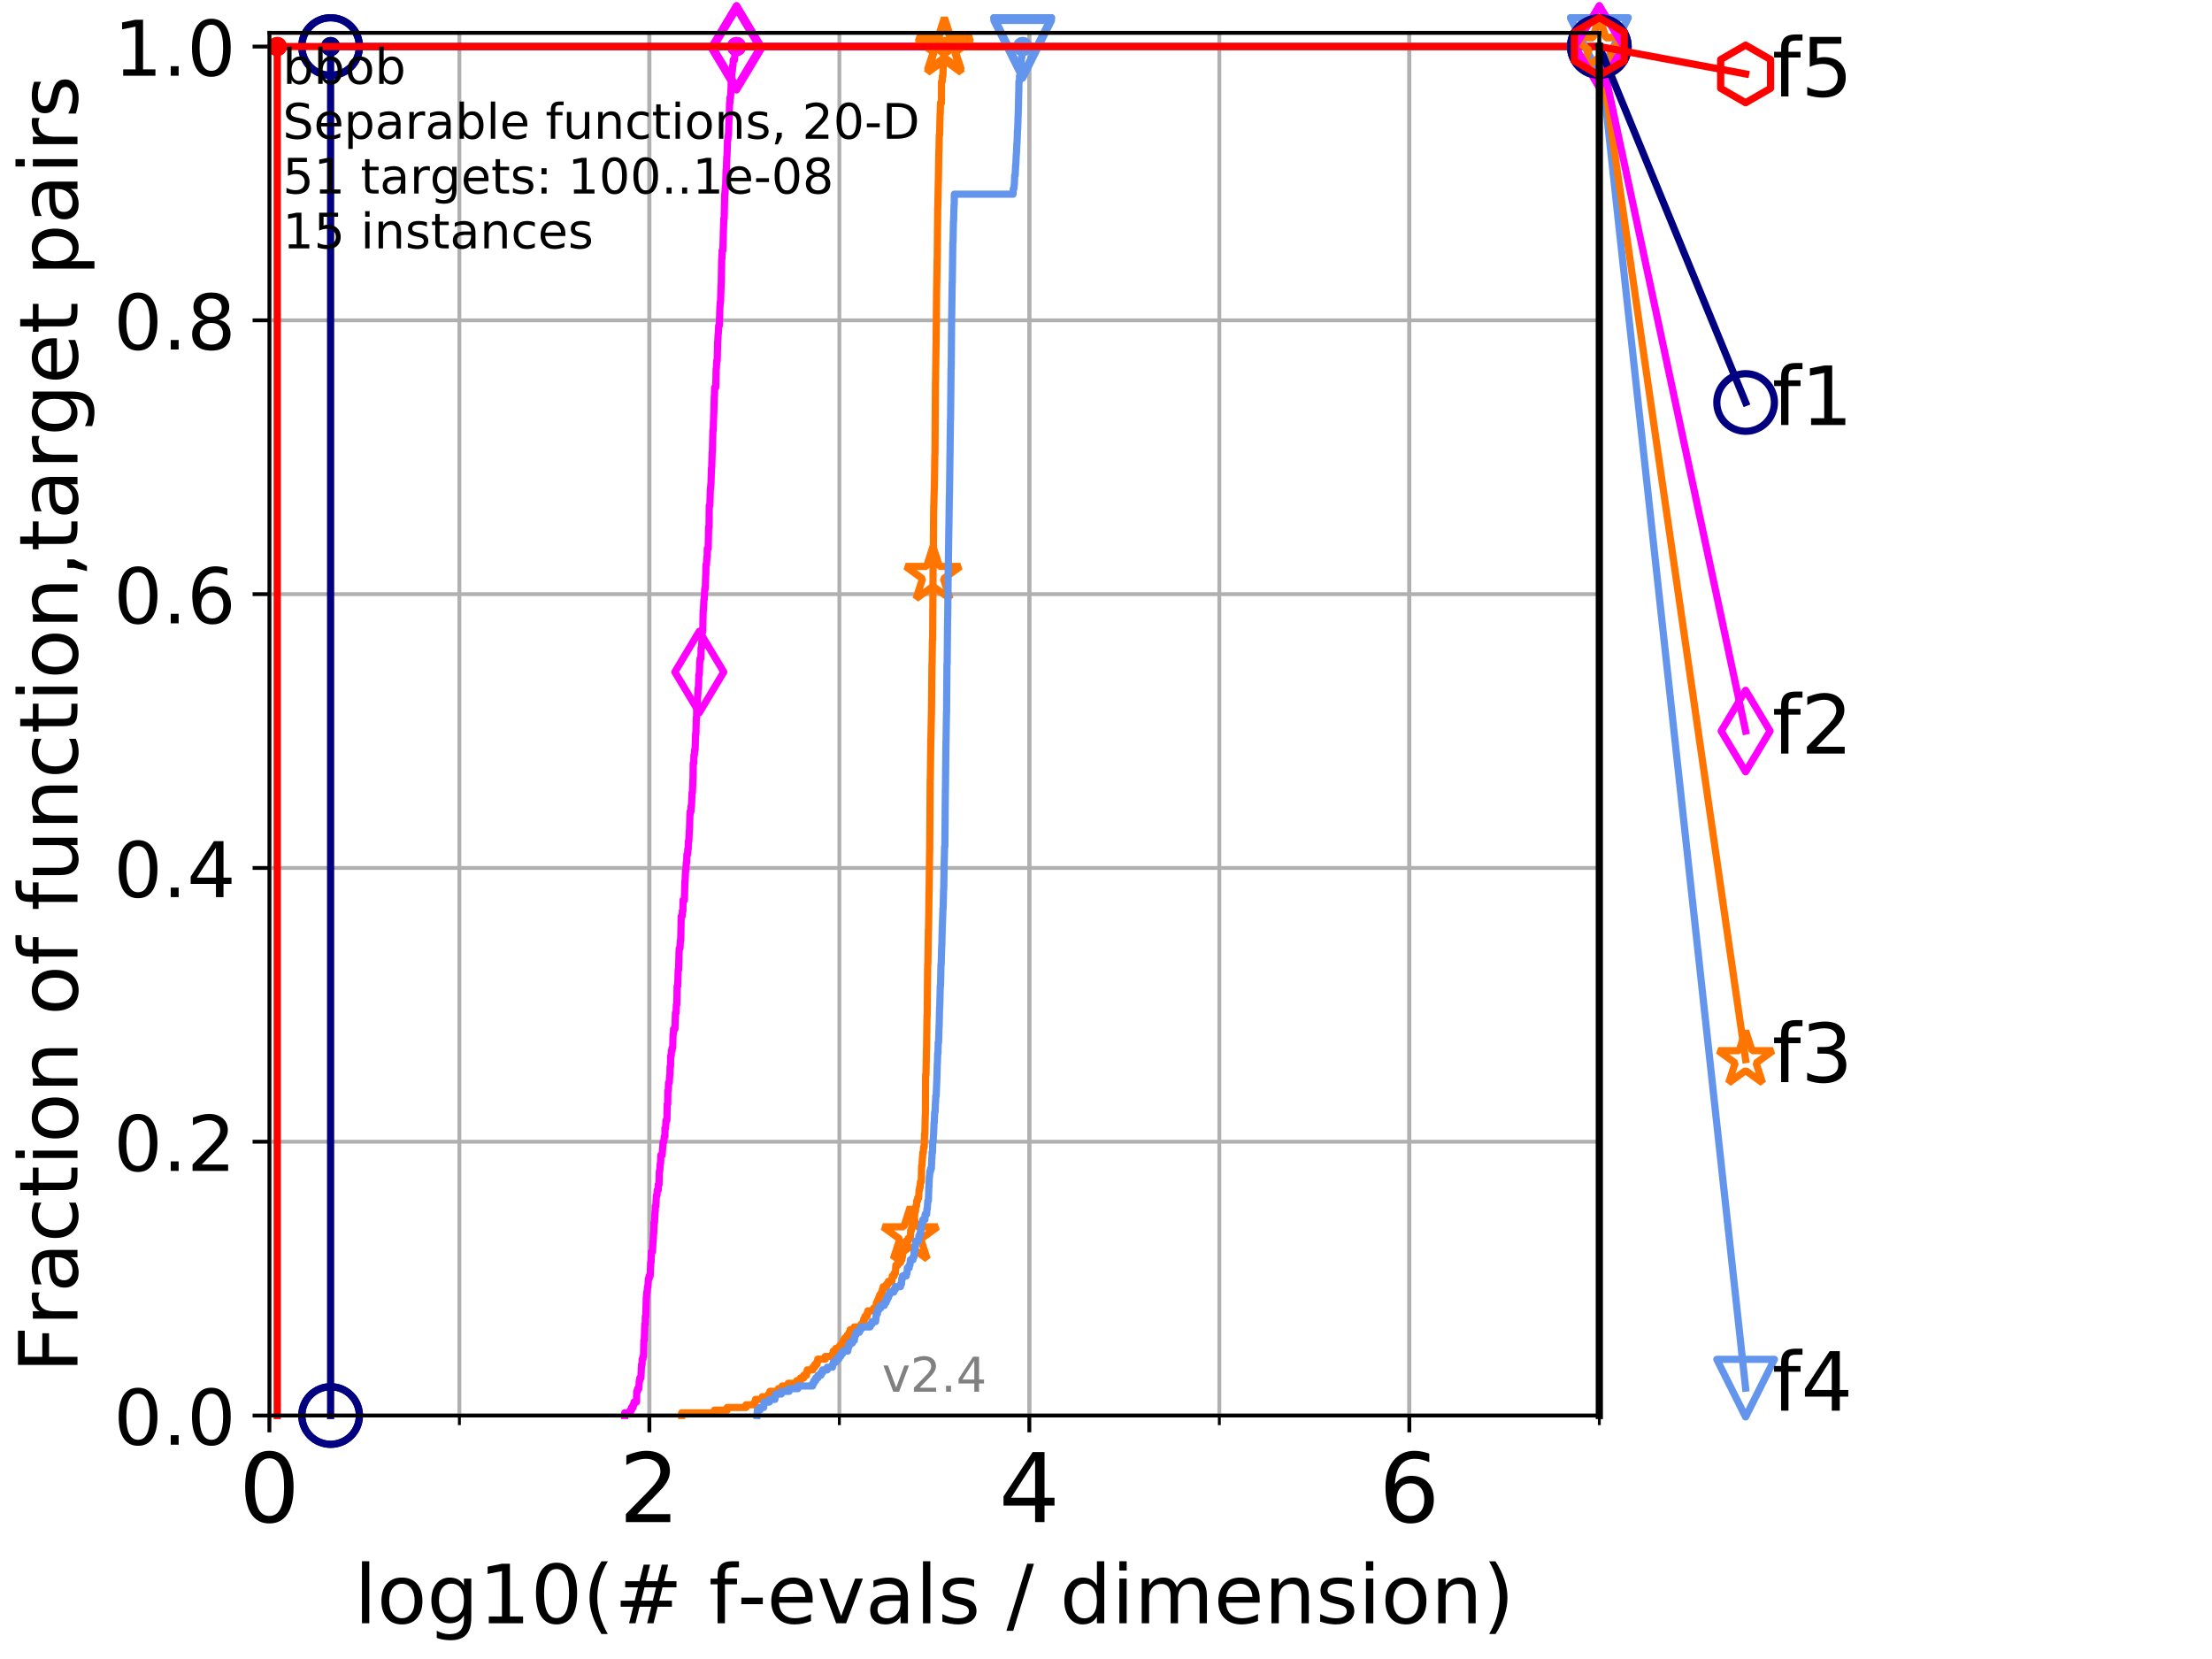 <?xml version="1.0" encoding="utf-8" standalone="no"?>
<!DOCTYPE svg PUBLIC "-//W3C//DTD SVG 1.1//EN"
  "http://www.w3.org/Graphics/SVG/1.1/DTD/svg11.dtd">
<!-- Created with matplotlib (http://matplotlib.org/) -->
<svg height="345.6pt" version="1.1" viewBox="0 0 460.8 345.6" width="460.8pt" xmlns="http://www.w3.org/2000/svg" xmlns:xlink="http://www.w3.org/1999/xlink">
 <defs>
  <style type="text/css">
*{stroke-linecap:butt;stroke-linejoin:round;}
  </style>
 </defs>
 <g id="figure_1">
  <g id="patch_1">
   <path d="M 0 345.6 
L 460.8 345.6 
L 460.8 0 
L 0 0 
z
" style="fill:#ffffff;"/>
  </g>
  <g id="axes_1">
   <g id="patch_2">
    <path d="M 56.12 294.88 
L 333.168 294.88 
L 333.168 6.845 
L 56.12 6.845 
z
" style="fill:#ffffff;"/>
   </g>
   <g id="matplotlib.axis_1">
    <g id="xtick_1">
     <g id="line2d_1">
      <path clip-path="url(#p7ec79e51bb)" d="M 56.12 294.88 
L 56.12 6.845 
" style="fill:none;stroke:#b0b0b0;stroke-linecap:square;stroke-width:0.8;"/>
     </g>
     <g id="line2d_2">
      <defs>
       <path d="M 0 0 
L 0 3.5 
" id="mc8897fad88" style="stroke:#000000;stroke-width:0.8;"/>
      </defs>
      <g>
       <use style="stroke:#000000;stroke-width:0.8;" x="56.12" xlink:href="#mc8897fad88" y="294.88"/>
      </g>
     </g>
     <g id="text_1">
      <!-- 0 -->
      <defs>
       <path d="M 31.781 66.406 
Q 24.172 66.406 20.328 58.906 
Q 16.5 51.422 16.5 36.375 
Q 16.5 21.391 20.328 13.891 
Q 24.172 6.391 31.781 6.391 
Q 39.453 6.391 43.281 13.891 
Q 47.125 21.391 47.125 36.375 
Q 47.125 51.422 43.281 58.906 
Q 39.453 66.406 31.781 66.406 
z
M 31.781 74.219 
Q 44.047 74.219 50.516 64.516 
Q 56.984 54.828 56.984 36.375 
Q 56.984 17.969 50.516 8.266 
Q 44.047 -1.422 31.781 -1.422 
Q 19.531 -1.422 13.062 8.266 
Q 6.594 17.969 6.594 36.375 
Q 6.594 54.828 13.062 64.516 
Q 19.531 74.219 31.781 74.219 
z
" id="DejaVuSans-30"/>
      </defs>
      <g transform="translate(49.758 317.077)scale(0.2 -0.2)">
       <use xlink:href="#DejaVuSans-30"/>
      </g>
     </g>
    </g>
    <g id="xtick_2">
     <g id="line2d_3">
      <path clip-path="url(#p7ec79e51bb)" d="M 135.277 294.88 
L 135.277 6.845 
" style="fill:none;stroke:#b0b0b0;stroke-linecap:square;stroke-width:0.8;"/>
     </g>
     <g id="line2d_4">
      <g>
       <use style="stroke:#000000;stroke-width:0.8;" x="135.277" xlink:href="#mc8897fad88" y="294.88"/>
      </g>
     </g>
     <g id="text_2">
      <!-- 2 -->
      <defs>
       <path d="M 19.188 8.297 
L 53.609 8.297 
L 53.609 0 
L 7.328 0 
L 7.328 8.297 
Q 12.938 14.109 22.625 23.891 
Q 32.328 33.688 34.812 36.531 
Q 39.547 41.844 41.422 45.531 
Q 43.312 49.219 43.312 52.781 
Q 43.312 58.594 39.234 62.25 
Q 35.156 65.922 28.609 65.922 
Q 23.969 65.922 18.812 64.312 
Q 13.672 62.703 7.812 59.422 
L 7.812 69.391 
Q 13.766 71.781 18.938 73 
Q 24.125 74.219 28.422 74.219 
Q 39.75 74.219 46.484 68.547 
Q 53.219 62.891 53.219 53.422 
Q 53.219 48.922 51.531 44.891 
Q 49.859 40.875 45.406 35.406 
Q 44.188 33.984 37.641 27.219 
Q 31.109 20.453 19.188 8.297 
z
" id="DejaVuSans-32"/>
      </defs>
      <g transform="translate(128.914 317.077)scale(0.2 -0.2)">
       <use xlink:href="#DejaVuSans-32"/>
      </g>
     </g>
    </g>
    <g id="xtick_3">
     <g id="line2d_5">
      <path clip-path="url(#p7ec79e51bb)" d="M 214.433 294.88 
L 214.433 6.845 
" style="fill:none;stroke:#b0b0b0;stroke-linecap:square;stroke-width:0.8;"/>
     </g>
     <g id="line2d_6">
      <g>
       <use style="stroke:#000000;stroke-width:0.8;" x="214.433" xlink:href="#mc8897fad88" y="294.88"/>
      </g>
     </g>
     <g id="text_3">
      <!-- 4 -->
      <defs>
       <path d="M 37.797 64.312 
L 12.891 25.391 
L 37.797 25.391 
z
M 35.203 72.906 
L 47.609 72.906 
L 47.609 25.391 
L 58.016 25.391 
L 58.016 17.188 
L 47.609 17.188 
L 47.609 0 
L 37.797 0 
L 37.797 17.188 
L 4.891 17.188 
L 4.891 26.703 
z
" id="DejaVuSans-34"/>
      </defs>
      <g transform="translate(208.071 317.077)scale(0.2 -0.2)">
       <use xlink:href="#DejaVuSans-34"/>
      </g>
     </g>
    </g>
    <g id="xtick_4">
     <g id="line2d_7">
      <path clip-path="url(#p7ec79e51bb)" d="M 293.59 294.88 
L 293.59 6.845 
" style="fill:none;stroke:#b0b0b0;stroke-linecap:square;stroke-width:0.8;"/>
     </g>
     <g id="line2d_8">
      <g>
       <use style="stroke:#000000;stroke-width:0.8;" x="293.59" xlink:href="#mc8897fad88" y="294.88"/>
      </g>
     </g>
     <g id="text_4">
      <!-- 6 -->
      <defs>
       <path d="M 33.016 40.375 
Q 26.375 40.375 22.484 35.828 
Q 18.609 31.297 18.609 23.391 
Q 18.609 15.531 22.484 10.953 
Q 26.375 6.391 33.016 6.391 
Q 39.656 6.391 43.531 10.953 
Q 47.406 15.531 47.406 23.391 
Q 47.406 31.297 43.531 35.828 
Q 39.656 40.375 33.016 40.375 
z
M 52.594 71.297 
L 52.594 62.312 
Q 48.875 64.062 45.094 64.984 
Q 41.312 65.922 37.594 65.922 
Q 27.828 65.922 22.672 59.328 
Q 17.531 52.734 16.797 39.406 
Q 19.672 43.656 24.016 45.922 
Q 28.375 48.188 33.594 48.188 
Q 44.578 48.188 50.953 41.516 
Q 57.328 34.859 57.328 23.391 
Q 57.328 12.156 50.688 5.359 
Q 44.047 -1.422 33.016 -1.422 
Q 20.359 -1.422 13.672 8.266 
Q 6.984 17.969 6.984 36.375 
Q 6.984 53.656 15.188 63.938 
Q 23.391 74.219 37.203 74.219 
Q 40.922 74.219 44.703 73.484 
Q 48.484 72.75 52.594 71.297 
z
" id="DejaVuSans-36"/>
      </defs>
      <g transform="translate(287.227 317.077)scale(0.2 -0.2)">
       <use xlink:href="#DejaVuSans-36"/>
      </g>
     </g>
    </g>
    <g id="xtick_5">
     <g id="line2d_9">
      <path clip-path="url(#p7ec79e51bb)" d="M 56.12 294.88 
L 56.12 6.845 
" style="fill:none;stroke:#b0b0b0;stroke-linecap:square;stroke-width:0.8;"/>
     </g>
     <g id="line2d_10">
      <defs>
       <path d="M 0 0 
L 0 2 
" id="m6b6d22ebb9" style="stroke:#000000;stroke-width:0.6;"/>
      </defs>
      <g>
       <use style="stroke:#000000;stroke-width:0.6;" x="56.12" xlink:href="#m6b6d22ebb9" y="294.88"/>
      </g>
     </g>
    </g>
    <g id="xtick_6">
     <g id="line2d_11">
      <path clip-path="url(#p7ec79e51bb)" d="M 95.698 294.88 
L 95.698 6.845 
" style="fill:none;stroke:#b0b0b0;stroke-linecap:square;stroke-width:0.8;"/>
     </g>
     <g id="line2d_12">
      <g>
       <use style="stroke:#000000;stroke-width:0.6;" x="95.698" xlink:href="#m6b6d22ebb9" y="294.88"/>
      </g>
     </g>
    </g>
    <g id="xtick_7">
     <g id="line2d_13">
      <path clip-path="url(#p7ec79e51bb)" d="M 135.277 294.88 
L 135.277 6.845 
" style="fill:none;stroke:#b0b0b0;stroke-linecap:square;stroke-width:0.8;"/>
     </g>
     <g id="line2d_14">
      <g>
       <use style="stroke:#000000;stroke-width:0.6;" x="135.277" xlink:href="#m6b6d22ebb9" y="294.88"/>
      </g>
     </g>
    </g>
    <g id="xtick_8">
     <g id="line2d_15">
      <path clip-path="url(#p7ec79e51bb)" d="M 174.855 294.88 
L 174.855 6.845 
" style="fill:none;stroke:#b0b0b0;stroke-linecap:square;stroke-width:0.8;"/>
     </g>
     <g id="line2d_16">
      <g>
       <use style="stroke:#000000;stroke-width:0.6;" x="174.855" xlink:href="#m6b6d22ebb9" y="294.88"/>
      </g>
     </g>
    </g>
    <g id="xtick_9">
     <g id="line2d_17">
      <path clip-path="url(#p7ec79e51bb)" d="M 214.433 294.88 
L 214.433 6.845 
" style="fill:none;stroke:#b0b0b0;stroke-linecap:square;stroke-width:0.8;"/>
     </g>
     <g id="line2d_18">
      <g>
       <use style="stroke:#000000;stroke-width:0.6;" x="214.433" xlink:href="#m6b6d22ebb9" y="294.88"/>
      </g>
     </g>
    </g>
    <g id="xtick_10">
     <g id="line2d_19">
      <path clip-path="url(#p7ec79e51bb)" d="M 254.011 294.88 
L 254.011 6.845 
" style="fill:none;stroke:#b0b0b0;stroke-linecap:square;stroke-width:0.8;"/>
     </g>
     <g id="line2d_20">
      <g>
       <use style="stroke:#000000;stroke-width:0.6;" x="254.011" xlink:href="#m6b6d22ebb9" y="294.88"/>
      </g>
     </g>
    </g>
    <g id="xtick_11">
     <g id="line2d_21">
      <path clip-path="url(#p7ec79e51bb)" d="M 293.59 294.88 
L 293.59 6.845 
" style="fill:none;stroke:#b0b0b0;stroke-linecap:square;stroke-width:0.8;"/>
     </g>
     <g id="line2d_22">
      <g>
       <use style="stroke:#000000;stroke-width:0.6;" x="293.59" xlink:href="#m6b6d22ebb9" y="294.88"/>
      </g>
     </g>
    </g>
    <g id="xtick_12">
     <g id="line2d_23">
      <path clip-path="url(#p7ec79e51bb)" d="M 333.168 294.88 
L 333.168 6.845 
" style="fill:none;stroke:#b0b0b0;stroke-linecap:square;stroke-width:0.8;"/>
     </g>
     <g id="line2d_24">
      <g>
       <use style="stroke:#000000;stroke-width:0.6;" x="333.168" xlink:href="#m6b6d22ebb9" y="294.88"/>
      </g>
     </g>
    </g>
    <g id="text_5">
     <!-- log10(# f-evals / dimension) -->
     <defs>
      <path d="M 9.422 75.984 
L 18.406 75.984 
L 18.406 0 
L 9.422 0 
z
" id="DejaVuSans-6c"/>
      <path d="M 30.609 48.391 
Q 23.391 48.391 19.188 42.75 
Q 14.984 37.109 14.984 27.297 
Q 14.984 17.484 19.156 11.844 
Q 23.344 6.203 30.609 6.203 
Q 37.797 6.203 41.984 11.859 
Q 46.188 17.531 46.188 27.297 
Q 46.188 37.016 41.984 42.703 
Q 37.797 48.391 30.609 48.391 
z
M 30.609 56 
Q 42.328 56 49.016 48.375 
Q 55.719 40.766 55.719 27.297 
Q 55.719 13.875 49.016 6.219 
Q 42.328 -1.422 30.609 -1.422 
Q 18.844 -1.422 12.172 6.219 
Q 5.516 13.875 5.516 27.297 
Q 5.516 40.766 12.172 48.375 
Q 18.844 56 30.609 56 
z
" id="DejaVuSans-6f"/>
      <path d="M 45.406 27.984 
Q 45.406 37.75 41.375 43.109 
Q 37.359 48.484 30.078 48.484 
Q 22.859 48.484 18.828 43.109 
Q 14.797 37.75 14.797 27.984 
Q 14.797 18.266 18.828 12.891 
Q 22.859 7.516 30.078 7.516 
Q 37.359 7.516 41.375 12.891 
Q 45.406 18.266 45.406 27.984 
z
M 54.391 6.781 
Q 54.391 -7.172 48.188 -13.984 
Q 42 -20.797 29.203 -20.797 
Q 24.469 -20.797 20.266 -20.094 
Q 16.062 -19.391 12.109 -17.922 
L 12.109 -9.188 
Q 16.062 -11.328 19.922 -12.344 
Q 23.781 -13.375 27.781 -13.375 
Q 36.625 -13.375 41.016 -8.766 
Q 45.406 -4.156 45.406 5.172 
L 45.406 9.625 
Q 42.625 4.781 38.281 2.391 
Q 33.938 0 27.875 0 
Q 17.828 0 11.672 7.656 
Q 5.516 15.328 5.516 27.984 
Q 5.516 40.672 11.672 48.328 
Q 17.828 56 27.875 56 
Q 33.938 56 38.281 53.609 
Q 42.625 51.219 45.406 46.391 
L 45.406 54.688 
L 54.391 54.688 
z
" id="DejaVuSans-67"/>
      <path d="M 12.406 8.297 
L 28.516 8.297 
L 28.516 63.922 
L 10.984 60.406 
L 10.984 69.391 
L 28.422 72.906 
L 38.281 72.906 
L 38.281 8.297 
L 54.391 8.297 
L 54.391 0 
L 12.406 0 
z
" id="DejaVuSans-31"/>
      <path d="M 31 75.875 
Q 24.469 64.656 21.281 53.656 
Q 18.109 42.672 18.109 31.391 
Q 18.109 20.125 21.312 9.062 
Q 24.516 -2 31 -13.188 
L 23.188 -13.188 
Q 15.875 -1.703 12.234 9.375 
Q 8.594 20.453 8.594 31.391 
Q 8.594 42.281 12.203 53.312 
Q 15.828 64.359 23.188 75.875 
z
" id="DejaVuSans-28"/>
      <path d="M 51.125 44 
L 36.922 44 
L 32.812 27.688 
L 47.125 27.688 
z
M 43.797 71.781 
L 38.719 51.516 
L 52.984 51.516 
L 58.109 71.781 
L 65.922 71.781 
L 60.891 51.516 
L 76.125 51.516 
L 76.125 44 
L 58.984 44 
L 54.984 27.688 
L 70.516 27.688 
L 70.516 20.219 
L 53.078 20.219 
L 48 0 
L 40.188 0 
L 45.219 20.219 
L 30.906 20.219 
L 25.875 0 
L 18.016 0 
L 23.094 20.219 
L 7.719 20.219 
L 7.719 27.688 
L 24.906 27.688 
L 29 44 
L 13.281 44 
L 13.281 51.516 
L 30.906 51.516 
L 35.891 71.781 
z
" id="DejaVuSans-23"/>
      <path id="DejaVuSans-20"/>
      <path d="M 37.109 75.984 
L 37.109 68.5 
L 28.516 68.5 
Q 23.688 68.5 21.797 66.547 
Q 19.922 64.594 19.922 59.516 
L 19.922 54.688 
L 34.719 54.688 
L 34.719 47.703 
L 19.922 47.703 
L 19.922 0 
L 10.891 0 
L 10.891 47.703 
L 2.297 47.703 
L 2.297 54.688 
L 10.891 54.688 
L 10.891 58.5 
Q 10.891 67.625 15.141 71.797 
Q 19.391 75.984 28.609 75.984 
z
" id="DejaVuSans-66"/>
      <path d="M 4.891 31.391 
L 31.203 31.391 
L 31.203 23.391 
L 4.891 23.391 
z
" id="DejaVuSans-2d"/>
      <path d="M 56.203 29.594 
L 56.203 25.203 
L 14.891 25.203 
Q 15.484 15.922 20.484 11.062 
Q 25.484 6.203 34.422 6.203 
Q 39.594 6.203 44.453 7.469 
Q 49.312 8.734 54.109 11.281 
L 54.109 2.781 
Q 49.266 0.734 44.188 -0.344 
Q 39.109 -1.422 33.891 -1.422 
Q 20.797 -1.422 13.156 6.188 
Q 5.516 13.812 5.516 26.812 
Q 5.516 40.234 12.766 48.109 
Q 20.016 56 32.328 56 
Q 43.359 56 49.781 48.891 
Q 56.203 41.797 56.203 29.594 
z
M 47.219 32.234 
Q 47.125 39.594 43.094 43.984 
Q 39.062 48.391 32.422 48.391 
Q 24.906 48.391 20.391 44.141 
Q 15.875 39.891 15.188 32.172 
z
" id="DejaVuSans-65"/>
      <path d="M 2.984 54.688 
L 12.5 54.688 
L 29.594 8.797 
L 46.688 54.688 
L 56.203 54.688 
L 35.688 0 
L 23.484 0 
z
" id="DejaVuSans-76"/>
      <path d="M 34.281 27.484 
Q 23.391 27.484 19.188 25 
Q 14.984 22.516 14.984 16.5 
Q 14.984 11.719 18.141 8.906 
Q 21.297 6.109 26.703 6.109 
Q 34.188 6.109 38.703 11.406 
Q 43.219 16.703 43.219 25.484 
L 43.219 27.484 
z
M 52.203 31.203 
L 52.203 0 
L 43.219 0 
L 43.219 8.297 
Q 40.141 3.328 35.547 0.953 
Q 30.953 -1.422 24.312 -1.422 
Q 15.922 -1.422 10.953 3.297 
Q 6 8.016 6 15.922 
Q 6 25.141 12.172 29.828 
Q 18.359 34.516 30.609 34.516 
L 43.219 34.516 
L 43.219 35.406 
Q 43.219 41.609 39.141 45 
Q 35.062 48.391 27.688 48.391 
Q 23 48.391 18.547 47.266 
Q 14.109 46.141 10.016 43.891 
L 10.016 52.203 
Q 14.938 54.109 19.578 55.047 
Q 24.219 56 28.609 56 
Q 40.484 56 46.344 49.844 
Q 52.203 43.703 52.203 31.203 
z
" id="DejaVuSans-61"/>
      <path d="M 44.281 53.078 
L 44.281 44.578 
Q 40.484 46.531 36.375 47.5 
Q 32.281 48.484 27.875 48.484 
Q 21.188 48.484 17.844 46.438 
Q 14.5 44.391 14.5 40.281 
Q 14.5 37.156 16.891 35.375 
Q 19.281 33.594 26.516 31.984 
L 29.594 31.297 
Q 39.156 29.25 43.188 25.516 
Q 47.219 21.781 47.219 15.094 
Q 47.219 7.469 41.188 3.016 
Q 35.156 -1.422 24.609 -1.422 
Q 20.219 -1.422 15.453 -0.562 
Q 10.688 0.297 5.422 2 
L 5.422 11.281 
Q 10.406 8.688 15.234 7.391 
Q 20.062 6.109 24.812 6.109 
Q 31.156 6.109 34.562 8.281 
Q 37.984 10.453 37.984 14.406 
Q 37.984 18.062 35.516 20.016 
Q 33.062 21.969 24.703 23.781 
L 21.578 24.516 
Q 13.234 26.266 9.516 29.906 
Q 5.812 33.547 5.812 39.891 
Q 5.812 47.609 11.281 51.797 
Q 16.75 56 26.812 56 
Q 31.781 56 36.172 55.266 
Q 40.578 54.547 44.281 53.078 
z
" id="DejaVuSans-73"/>
      <path d="M 25.391 72.906 
L 33.688 72.906 
L 8.297 -9.281 
L 0 -9.281 
z
" id="DejaVuSans-2f"/>
      <path d="M 45.406 46.391 
L 45.406 75.984 
L 54.391 75.984 
L 54.391 0 
L 45.406 0 
L 45.406 8.203 
Q 42.578 3.328 38.25 0.953 
Q 33.938 -1.422 27.875 -1.422 
Q 17.969 -1.422 11.734 6.484 
Q 5.516 14.406 5.516 27.297 
Q 5.516 40.188 11.734 48.094 
Q 17.969 56 27.875 56 
Q 33.938 56 38.25 53.625 
Q 42.578 51.266 45.406 46.391 
z
M 14.797 27.297 
Q 14.797 17.391 18.875 11.75 
Q 22.953 6.109 30.078 6.109 
Q 37.203 6.109 41.297 11.75 
Q 45.406 17.391 45.406 27.297 
Q 45.406 37.203 41.297 42.844 
Q 37.203 48.484 30.078 48.484 
Q 22.953 48.484 18.875 42.844 
Q 14.797 37.203 14.797 27.297 
z
" id="DejaVuSans-64"/>
      <path d="M 9.422 54.688 
L 18.406 54.688 
L 18.406 0 
L 9.422 0 
z
M 9.422 75.984 
L 18.406 75.984 
L 18.406 64.594 
L 9.422 64.594 
z
" id="DejaVuSans-69"/>
      <path d="M 52 44.188 
Q 55.375 50.25 60.062 53.125 
Q 64.75 56 71.094 56 
Q 79.641 56 84.281 50.016 
Q 88.922 44.047 88.922 33.016 
L 88.922 0 
L 79.891 0 
L 79.891 32.719 
Q 79.891 40.578 77.094 44.375 
Q 74.312 48.188 68.609 48.188 
Q 61.625 48.188 57.562 43.547 
Q 53.516 38.922 53.516 30.906 
L 53.516 0 
L 44.484 0 
L 44.484 32.719 
Q 44.484 40.625 41.703 44.406 
Q 38.922 48.188 33.109 48.188 
Q 26.219 48.188 22.156 43.531 
Q 18.109 38.875 18.109 30.906 
L 18.109 0 
L 9.078 0 
L 9.078 54.688 
L 18.109 54.688 
L 18.109 46.188 
Q 21.188 51.219 25.484 53.609 
Q 29.781 56 35.688 56 
Q 41.656 56 45.828 52.969 
Q 50 49.953 52 44.188 
z
" id="DejaVuSans-6d"/>
      <path d="M 54.891 33.016 
L 54.891 0 
L 45.906 0 
L 45.906 32.719 
Q 45.906 40.484 42.875 44.328 
Q 39.844 48.188 33.797 48.188 
Q 26.516 48.188 22.312 43.547 
Q 18.109 38.922 18.109 30.906 
L 18.109 0 
L 9.078 0 
L 9.078 54.688 
L 18.109 54.688 
L 18.109 46.188 
Q 21.344 51.125 25.703 53.562 
Q 30.078 56 35.797 56 
Q 45.219 56 50.047 50.172 
Q 54.891 44.344 54.891 33.016 
z
" id="DejaVuSans-6e"/>
      <path d="M 8.016 75.875 
L 15.828 75.875 
Q 23.141 64.359 26.781 53.312 
Q 30.422 42.281 30.422 31.391 
Q 30.422 20.453 26.781 9.375 
Q 23.141 -1.703 15.828 -13.188 
L 8.016 -13.188 
Q 14.5 -2 17.703 9.062 
Q 20.906 20.125 20.906 31.391 
Q 20.906 42.672 17.703 53.656 
Q 14.5 64.656 8.016 75.875 
z
" id="DejaVuSans-29"/>
     </defs>
     <g transform="translate(73.803 338.154)scale(0.17 -0.17)">
      <use xlink:href="#DejaVuSans-6c"/>
      <use x="27.783" xlink:href="#DejaVuSans-6f"/>
      <use x="88.965" xlink:href="#DejaVuSans-67"/>
      <use x="152.441" xlink:href="#DejaVuSans-31"/>
      <use x="216.064" xlink:href="#DejaVuSans-30"/>
      <use x="279.688" xlink:href="#DejaVuSans-28"/>
      <use x="318.701" xlink:href="#DejaVuSans-23"/>
      <use x="402.49" xlink:href="#DejaVuSans-20"/>
      <use x="434.277" xlink:href="#DejaVuSans-66"/>
      <use x="469.404" xlink:href="#DejaVuSans-2d"/>
      <use x="505.488" xlink:href="#DejaVuSans-65"/>
      <use x="567.012" xlink:href="#DejaVuSans-76"/>
      <use x="626.191" xlink:href="#DejaVuSans-61"/>
      <use x="687.471" xlink:href="#DejaVuSans-6c"/>
      <use x="715.254" xlink:href="#DejaVuSans-73"/>
      <use x="767.354" xlink:href="#DejaVuSans-20"/>
      <use x="799.141" xlink:href="#DejaVuSans-2f"/>
      <use x="832.832" xlink:href="#DejaVuSans-20"/>
      <use x="864.619" xlink:href="#DejaVuSans-64"/>
      <use x="928.096" xlink:href="#DejaVuSans-69"/>
      <use x="955.879" xlink:href="#DejaVuSans-6d"/>
      <use x="1053.291" xlink:href="#DejaVuSans-65"/>
      <use x="1114.814" xlink:href="#DejaVuSans-6e"/>
      <use x="1178.193" xlink:href="#DejaVuSans-73"/>
      <use x="1230.293" xlink:href="#DejaVuSans-69"/>
      <use x="1258.076" xlink:href="#DejaVuSans-6f"/>
      <use x="1319.258" xlink:href="#DejaVuSans-6e"/>
      <use x="1382.637" xlink:href="#DejaVuSans-29"/>
     </g>
    </g>
   </g>
   <g id="matplotlib.axis_2">
    <g id="ytick_1">
     <g id="line2d_25">
      <path clip-path="url(#p7ec79e51bb)" d="M 56.12 294.88 
L 333.168 294.88 
" style="fill:none;stroke:#b0b0b0;stroke-linecap:square;stroke-width:0.8;"/>
     </g>
     <g id="line2d_26">
      <defs>
       <path d="M 0 0 
L -3.5 0 
" id="m19325222fe" style="stroke:#000000;stroke-width:0.8;"/>
      </defs>
      <g>
       <use style="stroke:#000000;stroke-width:0.8;" x="56.12" xlink:href="#m19325222fe" y="294.88"/>
      </g>
     </g>
     <g id="text_6">
      <!-- 0.0 -->
      <defs>
       <path d="M 10.688 12.406 
L 21 12.406 
L 21 0 
L 10.688 0 
z
" id="DejaVuSans-2e"/>
      </defs>
      <g transform="translate(23.675 300.959)scale(0.16 -0.16)">
       <use xlink:href="#DejaVuSans-30"/>
       <use x="63.623" xlink:href="#DejaVuSans-2e"/>
       <use x="95.41" xlink:href="#DejaVuSans-30"/>
      </g>
     </g>
    </g>
    <g id="ytick_2">
     <g id="line2d_27">
      <path clip-path="url(#p7ec79e51bb)" d="M 56.12 237.843 
L 333.168 237.843 
" style="fill:none;stroke:#b0b0b0;stroke-linecap:square;stroke-width:0.8;"/>
     </g>
     <g id="line2d_28">
      <g>
       <use style="stroke:#000000;stroke-width:0.8;" x="56.12" xlink:href="#m19325222fe" y="237.843"/>
      </g>
     </g>
     <g id="text_7">
      <!-- 0.2 -->
      <g transform="translate(23.675 243.922)scale(0.16 -0.16)">
       <use xlink:href="#DejaVuSans-30"/>
       <use x="63.623" xlink:href="#DejaVuSans-2e"/>
       <use x="95.41" xlink:href="#DejaVuSans-32"/>
      </g>
     </g>
    </g>
    <g id="ytick_3">
     <g id="line2d_29">
      <path clip-path="url(#p7ec79e51bb)" d="M 56.12 180.807 
L 333.168 180.807 
" style="fill:none;stroke:#b0b0b0;stroke-linecap:square;stroke-width:0.8;"/>
     </g>
     <g id="line2d_30">
      <g>
       <use style="stroke:#000000;stroke-width:0.8;" x="56.12" xlink:href="#m19325222fe" y="180.807"/>
      </g>
     </g>
     <g id="text_8">
      <!-- 0.4 -->
      <g transform="translate(23.675 186.886)scale(0.16 -0.16)">
       <use xlink:href="#DejaVuSans-30"/>
       <use x="63.623" xlink:href="#DejaVuSans-2e"/>
       <use x="95.41" xlink:href="#DejaVuSans-34"/>
      </g>
     </g>
    </g>
    <g id="ytick_4">
     <g id="line2d_31">
      <path clip-path="url(#p7ec79e51bb)" d="M 56.12 123.77 
L 333.168 123.77 
" style="fill:none;stroke:#b0b0b0;stroke-linecap:square;stroke-width:0.8;"/>
     </g>
     <g id="line2d_32">
      <g>
       <use style="stroke:#000000;stroke-width:0.8;" x="56.12" xlink:href="#m19325222fe" y="123.77"/>
      </g>
     </g>
     <g id="text_9">
      <!-- 0.6 -->
      <g transform="translate(23.675 129.849)scale(0.16 -0.16)">
       <use xlink:href="#DejaVuSans-30"/>
       <use x="63.623" xlink:href="#DejaVuSans-2e"/>
       <use x="95.41" xlink:href="#DejaVuSans-36"/>
      </g>
     </g>
    </g>
    <g id="ytick_5">
     <g id="line2d_33">
      <path clip-path="url(#p7ec79e51bb)" d="M 56.12 66.734 
L 333.168 66.734 
" style="fill:none;stroke:#b0b0b0;stroke-linecap:square;stroke-width:0.8;"/>
     </g>
     <g id="line2d_34">
      <g>
       <use style="stroke:#000000;stroke-width:0.8;" x="56.12" xlink:href="#m19325222fe" y="66.734"/>
      </g>
     </g>
     <g id="text_10">
      <!-- 0.8 -->
      <defs>
       <path d="M 31.781 34.625 
Q 24.75 34.625 20.719 30.859 
Q 16.703 27.094 16.703 20.516 
Q 16.703 13.922 20.719 10.156 
Q 24.75 6.391 31.781 6.391 
Q 38.812 6.391 42.859 10.172 
Q 46.922 13.969 46.922 20.516 
Q 46.922 27.094 42.891 30.859 
Q 38.875 34.625 31.781 34.625 
z
M 21.922 38.812 
Q 15.578 40.375 12.031 44.719 
Q 8.5 49.078 8.5 55.328 
Q 8.5 64.062 14.719 69.141 
Q 20.953 74.219 31.781 74.219 
Q 42.672 74.219 48.875 69.141 
Q 55.078 64.062 55.078 55.328 
Q 55.078 49.078 51.531 44.719 
Q 48 40.375 41.703 38.812 
Q 48.828 37.156 52.797 32.312 
Q 56.781 27.484 56.781 20.516 
Q 56.781 9.906 50.312 4.234 
Q 43.844 -1.422 31.781 -1.422 
Q 19.734 -1.422 13.25 4.234 
Q 6.781 9.906 6.781 20.516 
Q 6.781 27.484 10.781 32.312 
Q 14.797 37.156 21.922 38.812 
z
M 18.312 54.391 
Q 18.312 48.734 21.844 45.562 
Q 25.391 42.391 31.781 42.391 
Q 38.141 42.391 41.719 45.562 
Q 45.312 48.734 45.312 54.391 
Q 45.312 60.062 41.719 63.234 
Q 38.141 66.406 31.781 66.406 
Q 25.391 66.406 21.844 63.234 
Q 18.312 60.062 18.312 54.391 
z
" id="DejaVuSans-38"/>
      </defs>
      <g transform="translate(23.675 72.812)scale(0.16 -0.16)">
       <use xlink:href="#DejaVuSans-30"/>
       <use x="63.623" xlink:href="#DejaVuSans-2e"/>
       <use x="95.41" xlink:href="#DejaVuSans-38"/>
      </g>
     </g>
    </g>
    <g id="ytick_6">
     <g id="line2d_35">
      <path clip-path="url(#p7ec79e51bb)" d="M 56.12 9.697 
L 333.168 9.697 
" style="fill:none;stroke:#b0b0b0;stroke-linecap:square;stroke-width:0.8;"/>
     </g>
     <g id="line2d_36">
      <g>
       <use style="stroke:#000000;stroke-width:0.8;" x="56.12" xlink:href="#m19325222fe" y="9.697"/>
      </g>
     </g>
     <g id="text_11">
      <!-- 1.0 -->
      <g transform="translate(23.675 15.776)scale(0.16 -0.16)">
       <use xlink:href="#DejaVuSans-31"/>
       <use x="63.623" xlink:href="#DejaVuSans-2e"/>
       <use x="95.41" xlink:href="#DejaVuSans-30"/>
      </g>
     </g>
    </g>
    <g id="text_12">
     <!-- Fraction of function,target pairs -->
     <defs>
      <path d="M 9.812 72.906 
L 51.703 72.906 
L 51.703 64.594 
L 19.672 64.594 
L 19.672 43.109 
L 48.578 43.109 
L 48.578 34.812 
L 19.672 34.812 
L 19.672 0 
L 9.812 0 
z
" id="DejaVuSans-46"/>
      <path d="M 41.109 46.297 
Q 39.594 47.172 37.812 47.578 
Q 36.031 48 33.891 48 
Q 26.266 48 22.188 43.047 
Q 18.109 38.094 18.109 28.812 
L 18.109 0 
L 9.078 0 
L 9.078 54.688 
L 18.109 54.688 
L 18.109 46.188 
Q 20.953 51.172 25.484 53.578 
Q 30.031 56 36.531 56 
Q 37.453 56 38.578 55.875 
Q 39.703 55.766 41.062 55.516 
z
" id="DejaVuSans-72"/>
      <path d="M 48.781 52.594 
L 48.781 44.188 
Q 44.969 46.297 41.141 47.344 
Q 37.312 48.391 33.406 48.391 
Q 24.656 48.391 19.812 42.844 
Q 14.984 37.312 14.984 27.297 
Q 14.984 17.281 19.812 11.734 
Q 24.656 6.203 33.406 6.203 
Q 37.312 6.203 41.141 7.25 
Q 44.969 8.297 48.781 10.406 
L 48.781 2.094 
Q 45.016 0.344 40.984 -0.531 
Q 36.969 -1.422 32.422 -1.422 
Q 20.062 -1.422 12.781 6.344 
Q 5.516 14.109 5.516 27.297 
Q 5.516 40.672 12.859 48.328 
Q 20.219 56 33.016 56 
Q 37.156 56 41.109 55.141 
Q 45.062 54.297 48.781 52.594 
z
" id="DejaVuSans-63"/>
      <path d="M 18.312 70.219 
L 18.312 54.688 
L 36.812 54.688 
L 36.812 47.703 
L 18.312 47.703 
L 18.312 18.016 
Q 18.312 11.328 20.141 9.422 
Q 21.969 7.516 27.594 7.516 
L 36.812 7.516 
L 36.812 0 
L 27.594 0 
Q 17.188 0 13.234 3.875 
Q 9.281 7.766 9.281 18.016 
L 9.281 47.703 
L 2.688 47.703 
L 2.688 54.688 
L 9.281 54.688 
L 9.281 70.219 
z
" id="DejaVuSans-74"/>
      <path d="M 8.5 21.578 
L 8.5 54.688 
L 17.484 54.688 
L 17.484 21.922 
Q 17.484 14.156 20.5 10.266 
Q 23.531 6.391 29.594 6.391 
Q 36.859 6.391 41.078 11.031 
Q 45.312 15.672 45.312 23.688 
L 45.312 54.688 
L 54.297 54.688 
L 54.297 0 
L 45.312 0 
L 45.312 8.406 
Q 42.047 3.422 37.719 1 
Q 33.406 -1.422 27.688 -1.422 
Q 18.266 -1.422 13.375 4.438 
Q 8.5 10.297 8.5 21.578 
z
M 31.109 56 
z
" id="DejaVuSans-75"/>
      <path d="M 11.719 12.406 
L 22.016 12.406 
L 22.016 4 
L 14.016 -11.625 
L 7.719 -11.625 
L 11.719 4 
z
" id="DejaVuSans-2c"/>
      <path d="M 18.109 8.203 
L 18.109 -20.797 
L 9.078 -20.797 
L 9.078 54.688 
L 18.109 54.688 
L 18.109 46.391 
Q 20.953 51.266 25.266 53.625 
Q 29.594 56 35.594 56 
Q 45.562 56 51.781 48.094 
Q 58.016 40.188 58.016 27.297 
Q 58.016 14.406 51.781 6.484 
Q 45.562 -1.422 35.594 -1.422 
Q 29.594 -1.422 25.266 0.953 
Q 20.953 3.328 18.109 8.203 
z
M 48.688 27.297 
Q 48.688 37.203 44.609 42.844 
Q 40.531 48.484 33.406 48.484 
Q 26.266 48.484 22.188 42.844 
Q 18.109 37.203 18.109 27.297 
Q 18.109 17.391 22.188 11.75 
Q 26.266 6.109 33.406 6.109 
Q 40.531 6.109 44.609 11.75 
Q 48.688 17.391 48.688 27.297 
z
" id="DejaVuSans-70"/>
     </defs>
     <g transform="translate(16.14 286.002)rotate(-90)scale(0.17 -0.17)">
      <use xlink:href="#DejaVuSans-46"/>
      <use x="57.41" xlink:href="#DejaVuSans-72"/>
      <use x="98.523" xlink:href="#DejaVuSans-61"/>
      <use x="159.803" xlink:href="#DejaVuSans-63"/>
      <use x="214.783" xlink:href="#DejaVuSans-74"/>
      <use x="253.992" xlink:href="#DejaVuSans-69"/>
      <use x="281.775" xlink:href="#DejaVuSans-6f"/>
      <use x="342.957" xlink:href="#DejaVuSans-6e"/>
      <use x="406.336" xlink:href="#DejaVuSans-20"/>
      <use x="438.123" xlink:href="#DejaVuSans-6f"/>
      <use x="499.305" xlink:href="#DejaVuSans-66"/>
      <use x="534.51" xlink:href="#DejaVuSans-20"/>
      <use x="566.297" xlink:href="#DejaVuSans-66"/>
      <use x="601.502" xlink:href="#DejaVuSans-75"/>
      <use x="664.881" xlink:href="#DejaVuSans-6e"/>
      <use x="728.26" xlink:href="#DejaVuSans-63"/>
      <use x="783.24" xlink:href="#DejaVuSans-74"/>
      <use x="822.449" xlink:href="#DejaVuSans-69"/>
      <use x="850.232" xlink:href="#DejaVuSans-6f"/>
      <use x="911.414" xlink:href="#DejaVuSans-6e"/>
      <use x="974.793" xlink:href="#DejaVuSans-2c"/>
      <use x="1006.58" xlink:href="#DejaVuSans-74"/>
      <use x="1045.789" xlink:href="#DejaVuSans-61"/>
      <use x="1107.068" xlink:href="#DejaVuSans-72"/>
      <use x="1148.166" xlink:href="#DejaVuSans-67"/>
      <use x="1211.643" xlink:href="#DejaVuSans-65"/>
      <use x="1273.166" xlink:href="#DejaVuSans-74"/>
      <use x="1312.375" xlink:href="#DejaVuSans-20"/>
      <use x="1344.162" xlink:href="#DejaVuSans-70"/>
      <use x="1407.639" xlink:href="#DejaVuSans-61"/>
      <use x="1468.918" xlink:href="#DejaVuSans-69"/>
      <use x="1496.701" xlink:href="#DejaVuSans-72"/>
      <use x="1537.814" xlink:href="#DejaVuSans-73"/>
     </g>
    </g>
   </g>
   <g id="line2d_37">
    <defs>
     <path d="M 0 1.5 
C 0.398 1.5 0.779 1.342 1.061 1.061 
C 1.342 0.779 1.5 0.398 1.5 0 
C 1.5 -0.398 1.342 -0.779 1.061 -1.061 
C 0.779 -1.342 0.398 -1.5 0 -1.5 
C -0.398 -1.5 -0.779 -1.342 -1.061 -1.061 
C -1.342 -0.779 -1.5 -0.398 -1.5 0 
C -1.5 0.398 -1.342 0.779 -1.061 1.061 
C -0.779 1.342 -0.398 1.5 0 1.5 
z
" id="m5966930e7c" style="stroke:#000080;"/>
    </defs>
    <g>
     <use style="fill:#000080;stroke:#000080;" x="68.873" xlink:href="#m5966930e7c" y="9.697"/>
     <use style="fill:#000080;stroke:#000080;" x="68.873" xlink:href="#m5966930e7c" y="9.697"/>
    </g>
   </g>
   <g id="line2d_38">
    <path d="M 68.873 294.88 
L 68.873 9.697 
L 333.168 9.697 
" style="fill:none;stroke:#000080;stroke-linecap:square;stroke-width:1.5;"/>
   </g>
   <g id="line2d_39">
    <defs>
     <path d="M 0 6 
C 1.591 6 3.117 5.368 4.243 4.243 
C 5.368 3.117 6 1.591 6 0 
C 6 -1.591 5.368 -3.117 4.243 -4.243 
C 3.117 -5.368 1.591 -6 0 -6 
C -1.591 -6 -3.117 -5.368 -4.243 -4.243 
C -5.368 -3.117 -6 -1.591 -6 0 
C -6 1.591 -5.368 3.117 -4.243 4.243 
C -3.117 5.368 -1.591 6 0 6 
z
" id="m2848fc35ff" style="stroke:#000080;stroke-width:1.5;"/>
    </defs>
    <g>
     <use style="fill-opacity:0;stroke:#000080;stroke-width:1.5;" x="68.873" xlink:href="#m2848fc35ff" y="294.88"/>
     <use style="fill-opacity:0;stroke:#000080;stroke-width:1.5;" x="68.873" xlink:href="#m2848fc35ff" y="294.88"/>
     <use style="fill-opacity:0;stroke:#000080;stroke-width:1.5;" x="68.873" xlink:href="#m2848fc35ff" y="9.697"/>
     <use style="fill-opacity:0;stroke:#000080;stroke-width:1.5;" x="68.873" xlink:href="#m2848fc35ff" y="9.697"/>
     <use style="fill-opacity:0;stroke:#000080;stroke-width:1.5;" x="333.168" xlink:href="#m2848fc35ff" y="9.697"/>
    </g>
   </g>
   <g id="line2d_40">
    <path style="fill:none;stroke:#000080;stroke-linecap:square;stroke-width:1.5;"/>
    <g/>
   </g>
   <g id="line2d_41">
    <defs>
     <path d="M 0 1.5 
C 0.398 1.5 0.779 1.342 1.061 1.061 
C 1.342 0.779 1.5 0.398 1.5 0 
C 1.5 -0.398 1.342 -0.779 1.061 -1.061 
C 0.779 -1.342 0.398 -1.5 0 -1.5 
C -0.398 -1.5 -0.779 -1.342 -1.061 -1.061 
C -1.342 -0.779 -1.5 -0.398 -1.5 0 
C -1.5 0.398 -1.342 0.779 -1.061 1.061 
C -0.779 1.342 -0.398 1.5 0 1.5 
z
" id="m5eb8ce77d4" style="stroke:#ff00ff;"/>
    </defs>
    <g>
     <use style="fill:#ff00ff;stroke:#ff00ff;" x="153.432" xlink:href="#m5eb8ce77d4" y="9.697"/>
     <use style="fill:#ff00ff;stroke:#ff00ff;" x="153.432" xlink:href="#m5eb8ce77d4" y="9.697"/>
    </g>
   </g>
   <g id="line2d_42">
    <path d="M 130.147 294.88 
L 130.147 294.321 
L 131.279 294.321 
L 131.279 293.762 
L 131.559 293.762 
L 131.559 293.202 
L 131.876 293.202 
L 131.876 292.643 
L 132.074 292.643 
L 132.074 292.084 
L 132.584 292.084 
L 132.644 289.847 
L 132.814 289.847 
L 132.814 289.288 
L 133.07 289.288 
L 133.177 287.611 
L 133.283 287.611 
L 133.283 287.051 
L 133.513 287.051 
L 133.618 284.815 
L 133.637 284.815 
L 133.637 284.256 
L 133.759 284.256 
L 133.778 283.137 
L 133.937 283.137 
L 133.937 282.578 
L 134.057 282.578 
L 134.131 279.223 
L 134.213 279.223 
L 134.322 275.868 
L 134.413 275.868 
L 134.44 274.19 
L 134.53 274.19 
L 134.629 270.276 
L 134.664 270.276 
L 134.744 269.158 
L 134.806 269.158 
L 134.885 268.039 
L 134.973 268.039 
L 135.069 266.362 
L 135.234 266.362 
L 135.234 265.803 
L 135.448 265.803 
L 135.549 263.007 
L 135.625 263.007 
L 135.693 260.77 
L 135.926 260.77 
L 136.033 258.533 
L 136.066 258.533 
L 136.148 256.856 
L 136.189 256.856 
L 136.246 254.619 
L 136.351 254.619 
L 136.448 252.382 
L 136.496 252.382 
L 136.496 251.264 
L 136.623 251.264 
L 136.734 249.027 
L 136.86 249.027 
L 136.923 247.909 
L 137.124 247.909 
L 137.124 246.79 
L 137.286 246.79 
L 137.347 243.994 
L 137.438 243.994 
L 137.544 242.317 
L 137.619 242.317 
L 137.656 240.639 
L 137.938 240.639 
L 138.049 238.962 
L 138.063 238.962 
L 138.143 237.843 
L 138.295 237.843 
L 138.389 236.725 
L 138.518 236.725 
L 138.518 235.048 
L 138.652 235.048 
L 138.744 233.37 
L 138.925 233.37 
L 138.995 230.015 
L 139.098 230.015 
L 139.126 227.219 
L 139.222 227.219 
L 139.263 225.541 
L 139.425 225.541 
L 139.52 223.864 
L 139.567 223.864 
L 139.587 222.186 
L 139.68 222.186 
L 139.713 219.95 
L 139.826 219.95 
L 139.872 218.831 
L 140.003 218.831 
L 140.003 218.272 
L 140.14 218.272 
L 140.204 215.476 
L 140.269 215.476 
L 140.314 214.358 
L 140.6 214.358 
L 140.707 211.003 
L 140.844 211.003 
L 140.894 209.325 
L 140.98 209.325 
L 141.06 205.411 
L 141.182 205.411 
L 141.274 202.056 
L 141.358 202.056 
L 141.461 198.141 
L 141.49 198.141 
L 141.49 197.582 
L 141.657 197.582 
L 141.734 195.905 
L 141.805 195.905 
L 141.91 190.872 
L 142.114 190.872 
L 142.143 189.754 
L 142.257 189.754 
L 142.292 187.517 
L 142.569 187.517 
L 142.676 183.603 
L 142.709 183.603 
L 142.815 181.366 
L 142.87 181.366 
L 142.97 179.688 
L 143.052 179.688 
L 143.09 178.011 
L 143.242 178.011 
L 143.275 176.893 
L 143.366 176.893 
L 143.404 175.215 
L 143.5 175.215 
L 143.595 172.978 
L 143.627 172.978 
L 143.727 169.623 
L 143.759 169.623 
L 143.759 169.064 
L 143.931 169.064 
L 143.962 167.946 
L 144.055 167.946 
L 144.163 165.15 
L 144.24 165.15 
L 144.347 162.354 
L 144.367 162.354 
L 144.407 158.999 
L 144.523 158.999 
L 144.553 157.321 
L 144.648 157.321 
L 144.703 156.203 
L 144.807 156.203 
L 144.905 152.848 
L 144.974 152.848 
L 145.057 149.493 
L 145.115 149.493 
L 145.139 147.256 
L 145.231 147.256 
L 145.322 145.019 
L 145.351 145.019 
L 145.432 143.342 
L 145.504 143.342 
L 145.579 140.546 
L 145.678 140.546 
L 145.772 137.75 
L 145.828 137.75 
L 145.828 137.191 
L 146.013 137.191 
L 146.054 134.954 
L 146.164 134.954 
L 146.255 131.599 
L 146.39 131.599 
L 146.489 127.125 
L 146.543 127.125 
L 146.636 124.889 
L 146.703 124.889 
L 146.813 122.652 
L 146.922 122.652 
L 147.005 119.856 
L 147.035 119.856 
L 147.07 117.619 
L 147.178 117.619 
L 147.268 115.942 
L 147.315 115.942 
L 147.341 114.264 
L 147.531 114.264 
L 147.619 109.791 
L 147.707 109.791 
L 147.745 105.317 
L 147.877 105.317 
L 147.972 101.962 
L 147.988 101.962 
L 148.083 100.844 
L 148.111 100.844 
L 148.213 97.489 
L 148.257 97.489 
L 148.366 94.134 
L 148.402 94.134 
L 148.51 89.66 
L 148.573 89.66 
L 148.684 86.305 
L 148.692 86.305 
L 148.798 82.391 
L 148.833 82.391 
L 148.872 80.713 
L 149.1 80.713 
L 149.192 76.799 
L 149.227 76.799 
L 149.314 75.121 
L 149.409 75.121 
L 149.496 71.207 
L 149.522 71.207 
L 149.604 69.53 
L 149.634 69.53 
L 149.709 67.852 
L 149.856 67.852 
L 149.966 63.938 
L 149.977 63.938 
L 150.061 62.819 
L 150.105 62.819 
L 150.21 59.464 
L 150.242 59.464 
L 150.343 53.872 
L 150.389 53.872 
L 150.428 52.195 
L 150.584 52.195 
L 150.69 48.281 
L 150.697 48.281 
L 150.791 45.485 
L 150.864 45.485 
L 150.964 40.452 
L 151.009 40.452 
L 151.109 38.775 
L 151.16 38.775 
L 151.262 35.419 
L 151.306 35.419 
L 151.404 32.624 
L 151.444 32.624 
L 151.551 29.268 
L 151.608 29.268 
L 151.694 28.15 
L 151.753 28.15 
L 151.858 24.795 
L 151.898 24.795 
L 151.986 21.44 
L 152.054 21.44 
L 152.067 20.322 
L 152.17 20.322 
L 152.279 18.644 
L 152.282 18.644 
L 152.365 15.848 
L 152.438 15.848 
L 152.492 14.73 
L 152.574 14.73 
L 152.633 13.611 
L 152.705 13.611 
L 152.743 12.493 
L 153.014 12.493 
L 153.075 11.375 
L 153.161 11.375 
L 153.161 10.815 
L 153.339 10.815 
L 153.432 9.697 
L 333.168 9.697 
L 333.168 9.697 
" style="fill:none;stroke:#ff00ff;stroke-linecap:square;stroke-width:1.5;"/>
   </g>
   <g id="line2d_43">
    <defs>
     <path d="M -0 8.485 
L 5.091 0 
L 0 -8.485 
L -5.091 -0 
z
" id="m86f700b334" style="stroke:#ff00ff;stroke-linejoin:miter;stroke-width:1.5;"/>
    </defs>
    <g>
     <use style="fill-opacity:0;stroke:#ff00ff;stroke-linejoin:miter;stroke-width:1.5;" x="145.678" xlink:href="#m86f700b334" y="139.987"/>
     <use style="fill-opacity:0;stroke:#ff00ff;stroke-linejoin:miter;stroke-width:1.5;" x="153.432" xlink:href="#m86f700b334" y="10.256"/>
     <use style="fill-opacity:0;stroke:#ff00ff;stroke-linejoin:miter;stroke-width:1.5;" x="153.432" xlink:href="#m86f700b334" y="9.697"/>
     <use style="fill-opacity:0;stroke:#ff00ff;stroke-linejoin:miter;stroke-width:1.5;" x="153.432" xlink:href="#m86f700b334" y="9.697"/>
     <use style="fill-opacity:0;stroke:#ff00ff;stroke-linejoin:miter;stroke-width:1.5;" x="333.168" xlink:href="#m86f700b334" y="9.697"/>
    </g>
   </g>
   <g id="line2d_44">
    <path style="fill:none;stroke:#ff00ff;stroke-linecap:square;stroke-width:1.5;"/>
    <g/>
   </g>
   <g id="line2d_45">
    <defs>
     <path d="M 0 1.5 
C 0.398 1.5 0.779 1.342 1.061 1.061 
C 1.342 0.779 1.5 0.398 1.5 0 
C 1.5 -0.398 1.342 -0.779 1.061 -1.061 
C 0.779 -1.342 0.398 -1.5 0 -1.5 
C -0.398 -1.5 -0.779 -1.342 -1.061 -1.061 
C -1.342 -0.779 -1.5 -0.398 -1.5 0 
C -1.5 0.398 -1.342 0.779 -1.061 1.061 
C -0.779 1.342 -0.398 1.5 0 1.5 
z
" id="m3d4b751af4" style="stroke:#ff7500;"/>
    </defs>
    <g>
     <use style="fill:#ff7500;stroke:#ff7500;" x="196.737" xlink:href="#m3d4b751af4" y="9.697"/>
     <use style="fill:#ff7500;stroke:#ff7500;" x="196.737" xlink:href="#m3d4b751af4" y="9.697"/>
    </g>
   </g>
   <g id="line2d_46">
    <path d="M 141.998 294.88 
L 141.998 294.321 
L 148.821 294.321 
L 148.821 293.762 
L 151.484 293.762 
L 151.484 293.202 
L 155.411 293.202 
L 155.411 292.643 
L 157.184 292.643 
L 157.184 292.084 
L 157.375 292.084 
L 157.375 291.525 
L 158.795 291.525 
L 158.795 290.966 
L 160.082 290.966 
L 160.082 290.407 
L 160.394 290.407 
L 160.394 289.847 
L 162.142 289.847 
L 162.142 289.288 
L 162.942 289.288 
L 162.942 288.729 
L 164.198 288.729 
L 164.198 288.17 
L 165.972 288.17 
L 165.972 287.611 
L 166.757 287.611 
L 166.757 287.051 
L 167.432 287.051 
L 167.432 286.492 
L 167.998 286.492 
L 167.998 285.933 
L 168.16 285.933 
L 168.16 285.374 
L 169.309 285.374 
L 169.309 284.815 
L 169.731 284.815 
L 169.731 284.256 
L 170.177 284.256 
L 170.177 283.696 
L 170.349 283.696 
L 170.349 283.137 
L 171.914 283.137 
L 171.914 282.578 
L 173.403 282.578 
L 173.403 282.019 
L 173.566 282.019 
L 173.566 281.46 
L 174.117 281.46 
L 174.117 280.9 
L 174.886 280.9 
L 174.886 280.341 
L 175.383 280.341 
L 175.383 279.782 
L 175.662 279.782 
L 175.662 279.223 
L 176.031 279.223 
L 176.031 278.664 
L 176.513 278.664 
L 176.513 278.105 
L 176.895 278.105 
L 176.895 277.545 
L 177.113 277.545 
L 177.113 276.986 
L 177.962 276.986 
L 177.962 276.427 
L 179.37 276.427 
L 179.37 275.868 
L 179.779 275.868 
L 179.779 275.309 
L 179.936 275.309 
L 179.936 274.749 
L 180.211 274.749 
L 180.211 274.19 
L 180.616 274.19 
L 180.616 273.631 
L 180.786 273.631 
L 180.786 273.072 
L 181.975 273.072 
L 181.975 272.513 
L 182.48 272.513 
L 182.562 271.394 
L 182.823 271.394 
L 182.823 270.835 
L 183.057 270.835 
L 183.057 270.276 
L 183.273 270.276 
L 183.273 269.717 
L 183.63 269.717 
L 183.63 269.158 
L 183.82 269.158 
L 183.82 268.598 
L 183.98 268.598 
L 183.98 268.039 
L 184.698 268.039 
L 184.698 267.48 
L 185.053 267.48 
L 185.053 266.921 
L 185.799 266.921 
L 185.877 265.803 
L 186.266 265.803 
L 186.266 265.243 
L 186.523 265.243 
L 186.631 263.566 
L 187.05 263.566 
L 187.05 263.007 
L 187.602 263.007 
L 187.602 262.447 
L 187.859 262.447 
L 187.859 261.888 
L 187.988 261.888 
L 188.08 260.77 
L 188.203 260.77 
L 188.203 260.211 
L 188.41 260.211 
L 188.41 259.652 
L 188.62 259.652 
L 188.709 258.533 
L 189.199 258.533 
L 189.199 257.974 
L 189.625 257.974 
L 189.718 256.296 
L 189.885 256.296 
L 189.986 254.619 
L 189.999 254.619 
L 189.999 254.06 
L 190.495 254.06 
L 190.569 252.382 
L 190.699 252.382 
L 190.794 251.264 
L 190.92 251.264 
L 190.975 250.145 
L 191.146 250.145 
L 191.146 249.586 
L 191.365 249.586 
L 191.462 247.909 
L 191.555 247.909 
L 191.555 247.35 
L 191.688 247.35 
L 191.739 246.231 
L 191.914 246.231 
L 191.983 242.876 
L 192.06 242.876 
L 192.15 241.199 
L 192.172 241.199 
L 192.244 240.08 
L 192.346 240.08 
L 192.397 238.962 
L 192.527 238.962 
L 192.605 236.166 
L 192.659 236.166 
L 192.747 232.252 
L 192.776 232.252 
L 192.822 223.864 
L 192.898 223.864 
L 193.007 218.272 
L 193.018 218.272 
L 193.115 211.562 
L 193.154 211.562 
L 193.248 200.937 
L 193.293 200.937 
L 193.395 193.668 
L 193.434 193.668 
L 193.53 185.839 
L 193.55 185.839 
L 193.655 177.452 
L 193.669 177.452 
L 193.774 162.354 
L 193.801 162.354 
L 193.902 153.966 
L 193.924 153.966 
L 194.021 148.933 
L 194.037 148.933 
L 194.146 138.309 
L 194.169 138.309 
L 194.244 133.276 
L 194.287 133.276 
L 194.386 117.06 
L 194.41 117.06 
L 194.506 105.317 
L 194.528 105.317 
L 194.614 101.962 
L 194.639 101.962 
L 194.743 94.693 
L 194.772 94.693 
L 194.873 79.595 
L 194.886 79.595 
L 194.996 71.766 
L 195.007 71.766 
L 195.116 60.023 
L 195.129 60.023 
L 195.227 53.872 
L 195.243 53.872 
L 195.341 43.248 
L 195.366 43.248 
L 195.465 37.656 
L 195.487 37.656 
L 195.575 31.505 
L 195.608 31.505 
L 195.663 28.15 
L 195.738 28.15 
L 195.838 23.677 
L 195.868 23.677 
L 195.921 21.44 
L 196.116 21.44 
L 196.142 16.966 
L 196.282 16.966 
L 196.321 15.848 
L 196.42 15.848 
L 196.522 13.052 
L 196.555 13.052 
L 196.595 10.815 
L 196.691 10.815 
L 196.737 9.697 
L 333.168 9.697 
L 333.168 9.697 
" style="fill:none;stroke:#ff7500;stroke-linecap:square;stroke-width:1.5;"/>
   </g>
   <g id="line2d_47">
    <defs>
     <path d="M 0 -6 
L -1.347 -1.854 
L -5.706 -1.854 
L -2.18 0.708 
L -3.527 4.854 
L -0 2.292 
L 3.527 4.854 
L 2.18 0.708 
L 5.706 -1.854 
L 1.347 -1.854 
z
" id="m2fdae8127b" style="stroke:#ff7500;stroke-linejoin:bevel;stroke-width:1.5;"/>
    </defs>
    <g>
     <use style="fill-opacity:0;stroke:#ff7500;stroke-linejoin:bevel;stroke-width:1.5;" x="189.625" xlink:href="#m2fdae8127b" y="257.415"/>
     <use style="fill-opacity:0;stroke:#ff7500;stroke-linejoin:bevel;stroke-width:1.5;" x="194.359" xlink:href="#m2fdae8127b" y="119.856"/>
     <use style="fill-opacity:0;stroke:#ff7500;stroke-linejoin:bevel;stroke-width:1.5;" x="196.737" xlink:href="#m2fdae8127b" y="10.256"/>
     <use style="fill-opacity:0;stroke:#ff7500;stroke-linejoin:bevel;stroke-width:1.5;" x="196.737" xlink:href="#m2fdae8127b" y="9.697"/>
     <use style="fill-opacity:0;stroke:#ff7500;stroke-linejoin:bevel;stroke-width:1.5;" x="333.168" xlink:href="#m2fdae8127b" y="9.697"/>
    </g>
   </g>
   <g id="line2d_48">
    <path style="fill:none;stroke:#ff7500;stroke-linecap:square;stroke-width:1.5;"/>
    <g/>
   </g>
   <g id="line2d_49">
    <defs>
     <path d="M 0 1.5 
C 0.398 1.5 0.779 1.342 1.061 1.061 
C 1.342 0.779 1.5 0.398 1.5 0 
C 1.5 -0.398 1.342 -0.779 1.061 -1.061 
C 0.779 -1.342 0.398 -1.5 0 -1.5 
C -0.398 -1.5 -0.779 -1.342 -1.061 -1.061 
C -1.342 -0.779 -1.5 -0.398 -1.5 0 
C -1.5 0.398 -1.342 0.779 -1.061 1.061 
C -0.779 1.342 -0.398 1.5 0 1.5 
z
" id="mdadaebb528" style="stroke:#6495ed;"/>
    </defs>
    <g>
     <use style="fill:#6495ed;stroke:#6495ed;" x="213.043" xlink:href="#mdadaebb528" y="9.697"/>
     <use style="fill:#6495ed;stroke:#6495ed;" x="213.043" xlink:href="#mdadaebb528" y="9.697"/>
    </g>
   </g>
   <g id="line2d_50">
    <path d="M 157.698 294.88 
L 157.763 293.762 
L 158.318 293.762 
L 158.318 293.202 
L 159.096 293.202 
L 159.169 292.084 
L 160.274 292.084 
L 160.274 291.525 
L 161.429 291.525 
L 161.429 290.966 
L 161.578 290.966 
L 161.578 290.407 
L 162.764 290.407 
L 162.764 289.847 
L 164.381 289.847 
L 164.381 289.288 
L 166.207 289.288 
L 166.207 288.729 
L 169.283 288.729 
L 169.283 288.17 
L 169.56 288.17 
L 169.56 287.611 
L 169.932 287.611 
L 169.932 287.051 
L 170.387 287.051 
L 170.387 286.492 
L 171.014 286.492 
L 171.014 285.933 
L 171.371 285.933 
L 171.371 285.374 
L 172.329 285.374 
L 172.329 284.815 
L 173.424 284.815 
L 173.424 284.256 
L 173.607 284.256 
L 173.607 283.696 
L 174.222 283.696 
L 174.222 283.137 
L 174.738 283.137 
L 174.738 282.578 
L 175.125 282.578 
L 175.125 282.019 
L 175.525 282.019 
L 175.525 281.46 
L 176.607 281.46 
L 176.607 280.9 
L 176.719 280.9 
L 176.719 280.341 
L 176.953 280.341 
L 176.953 279.782 
L 177.57 279.782 
L 177.57 279.223 
L 177.987 279.223 
L 178.096 278.105 
L 178.318 278.105 
L 178.318 277.545 
L 179.015 277.545 
L 179.015 276.986 
L 179.357 276.986 
L 179.357 276.427 
L 181.245 276.427 
L 181.245 275.868 
L 181.642 275.868 
L 181.642 275.309 
L 182.403 275.309 
L 182.5 274.19 
L 182.549 274.19 
L 182.549 273.631 
L 182.799 273.631 
L 182.799 273.072 
L 182.97 273.072 
L 182.97 272.513 
L 183.46 272.513 
L 183.46 271.954 
L 184.214 271.954 
L 184.214 271.394 
L 184.569 271.394 
L 184.569 270.835 
L 184.828 270.835 
L 184.828 270.276 
L 185.104 270.276 
L 185.104 269.717 
L 185.35 269.717 
L 185.35 269.158 
L 186.211 269.158 
L 186.211 268.598 
L 186.522 268.598 
L 186.522 268.039 
L 187.588 268.039 
L 187.588 267.48 
L 187.797 267.48 
L 187.852 266.362 
L 188.001 266.362 
L 188.001 265.803 
L 188.796 265.803 
L 188.796 265.243 
L 188.946 265.243 
L 189.015 264.125 
L 189.401 264.125 
L 189.401 263.566 
L 189.554 263.566 
L 189.65 262.447 
L 190.181 262.447 
L 190.181 261.888 
L 190.389 261.888 
L 190.42 260.77 
L 190.56 260.77 
L 190.59 259.652 
L 190.699 259.652 
L 190.737 258.533 
L 191.387 258.533 
L 191.423 257.415 
L 191.661 257.415 
L 191.661 256.856 
L 191.791 256.856 
L 191.862 255.737 
L 191.911 255.737 
L 191.911 255.178 
L 192.069 255.178 
L 192.069 254.619 
L 192.242 254.619 
L 192.242 254.06 
L 192.679 254.06 
L 192.724 252.941 
L 193.046 252.941 
L 193.091 251.823 
L 193.166 251.823 
L 193.276 250.145 
L 193.401 250.145 
L 193.487 247.35 
L 193.516 247.35 
L 193.598 245.113 
L 193.643 245.113 
L 193.706 243.994 
L 193.854 243.994 
L 193.854 243.435 
L 194.027 243.435 
L 194.109 241.199 
L 194.147 241.199 
L 194.162 240.08 
L 194.264 240.08 
L 194.306 237.843 
L 194.377 237.843 
L 194.483 236.166 
L 194.491 236.166 
L 194.572 233.929 
L 194.621 233.929 
L 194.7 231.692 
L 194.79 231.692 
L 194.876 229.456 
L 194.908 229.456 
L 194.933 228.337 
L 195.027 228.337 
L 195.122 225.541 
L 195.139 225.541 
L 195.249 221.627 
L 195.273 221.627 
L 195.335 219.39 
L 195.4 219.39 
L 195.437 217.154 
L 195.52 217.154 
L 195.617 213.799 
L 195.647 213.799 
L 195.731 209.884 
L 195.766 209.884 
L 195.874 205.411 
L 195.922 205.411 
L 196.022 200.937 
L 196.065 200.937 
L 196.175 197.023 
L 196.196 197.023 
L 196.305 192.55 
L 196.324 192.55 
L 196.434 189.195 
L 196.475 189.195 
L 196.565 185.28 
L 196.598 185.28 
L 196.699 179.129 
L 196.718 179.129 
L 196.774 176.333 
L 196.832 176.333 
L 196.935 164.591 
L 196.948 164.591 
L 197.057 154.525 
L 197.071 154.525 
L 197.171 148.374 
L 197.19 148.374 
L 197.27 138.309 
L 197.308 138.309 
L 197.404 128.803 
L 197.421 128.803 
L 197.528 118.738 
L 197.545 118.738 
L 197.655 110.35 
L 197.664 110.35 
L 197.773 103.08 
L 197.791 103.08 
L 197.9 94.693 
L 197.903 94.693 
L 197.993 87.423 
L 198.018 87.423 
L 198.121 76.799 
L 198.151 76.799 
L 198.252 65.615 
L 198.262 65.615 
L 198.351 58.905 
L 198.381 58.905 
L 198.487 50.517 
L 198.528 50.517 
L 198.622 46.044 
L 198.647 46.044 
L 198.744 42.689 
L 198.78 42.689 
L 198.806 40.452 
L 211.031 40.452 
L 211.077 39.334 
L 211.203 39.334 
L 211.311 38.215 
L 211.32 38.215 
L 211.37 36.538 
L 211.475 36.538 
L 211.58 34.301 
L 211.61 34.301 
L 211.717 32.064 
L 211.737 32.064 
L 211.833 29.828 
L 211.87 29.828 
L 211.964 27.032 
L 212.002 27.032 
L 212.108 23.677 
L 212.119 23.677 
L 212.221 19.203 
L 212.241 19.203 
L 212.26 16.966 
L 212.361 16.966 
L 212.384 15.848 
L 212.518 15.848 
L 212.616 13.611 
L 212.711 13.611 
L 212.788 11.934 
L 212.861 11.934 
L 212.967 10.256 
L 213.043 10.256 
L 213.043 9.697 
L 333.168 9.697 
L 333.168 9.697 
" style="fill:none;stroke:#6495ed;stroke-linecap:square;stroke-width:1.5;"/>
   </g>
   <g id="line2d_51">
    <defs>
     <path d="M -0 6 
L 6 -6 
L -6 -6 
z
" id="ma24175fb8e" style="stroke:#6495ed;stroke-linejoin:miter;stroke-width:1.5;"/>
    </defs>
    <g>
     <use style="fill-opacity:0;stroke:#6495ed;stroke-linejoin:miter;stroke-width:1.5;" x="213.043" xlink:href="#ma24175fb8e" y="10.256"/>
     <use style="fill-opacity:0;stroke:#6495ed;stroke-linejoin:miter;stroke-width:1.5;" x="213.043" xlink:href="#ma24175fb8e" y="9.697"/>
     <use style="fill-opacity:0;stroke:#6495ed;stroke-linejoin:miter;stroke-width:1.5;" x="213.043" xlink:href="#ma24175fb8e" y="9.697"/>
     <use style="fill-opacity:0;stroke:#6495ed;stroke-linejoin:miter;stroke-width:1.5;" x="333.168" xlink:href="#ma24175fb8e" y="9.697"/>
    </g>
   </g>
   <g id="line2d_52">
    <path style="fill:none;stroke:#6495ed;stroke-linecap:square;stroke-width:1.5;"/>
    <g/>
   </g>
   <g id="line2d_53">
    <defs>
     <path d="M 0 1.5 
C 0.398 1.5 0.779 1.342 1.061 1.061 
C 1.342 0.779 1.5 0.398 1.5 0 
C 1.5 -0.398 1.342 -0.779 1.061 -1.061 
C 0.779 -1.342 0.398 -1.5 0 -1.5 
C -0.398 -1.5 -0.779 -1.342 -1.061 -1.061 
C -1.342 -0.779 -1.5 -0.398 -1.5 0 
C -1.5 0.398 -1.342 0.779 -1.061 1.061 
C -0.779 1.342 -0.398 1.5 0 1.5 
z
" id="mc8cceabbfa" style="stroke:#ff0000;"/>
    </defs>
    <g>
     <use style="fill:#ff0000;stroke:#ff0000;" x="57.758" xlink:href="#mc8cceabbfa" y="9.697"/>
     <use style="fill:#ff0000;stroke:#ff0000;" x="57.758" xlink:href="#mc8cceabbfa" y="9.697"/>
    </g>
   </g>
   <g id="line2d_54">
    <path d="M 57.758 294.88 
L 57.758 9.697 
L 333.168 9.697 
" style="fill:none;stroke:#ff0000;stroke-linecap:square;stroke-width:1.5;"/>
   </g>
   <g id="line2d_55">
    <defs>
     <path d="M 0 -6 
L -5.196 -3 
L -5.196 3 
L -0 6 
L 5.196 3 
L 5.196 -3 
z
" id="me7ef99a75c" style="stroke:#ff0000;stroke-linejoin:miter;stroke-width:1.5;"/>
    </defs>
    <g>
     <use style="fill-opacity:0;stroke:#ff0000;stroke-linejoin:miter;stroke-width:1.5;" x="333.168" xlink:href="#me7ef99a75c" y="9.697"/>
    </g>
   </g>
   <g id="line2d_56">
    <path style="fill:none;stroke:#ff0000;stroke-linecap:square;stroke-width:1.5;"/>
    <g/>
   </g>
   <g id="line2d_57">
    <path d="M 333.168 9.697 
L 363.643 289.176 
" style="fill:none;stroke:#6495ed;stroke-linecap:square;stroke-width:1.5;"/>
    <g>
     <use style="fill-opacity:0;stroke:#6495ed;stroke-linejoin:miter;stroke-width:1.5;" x="333.168" xlink:href="#ma24175fb8e" y="9.697"/>
     <use style="fill-opacity:0;stroke:#6495ed;stroke-linejoin:miter;stroke-width:1.5;" x="363.643" xlink:href="#ma24175fb8e" y="289.176"/>
    </g>
   </g>
   <g id="line2d_58">
    <path d="M 333.168 9.697 
L 363.643 220.732 
" style="fill:none;stroke:#ff7500;stroke-linecap:square;stroke-width:1.5;"/>
    <g>
     <use style="fill-opacity:0;stroke:#ff7500;stroke-linejoin:bevel;stroke-width:1.5;" x="333.168" xlink:href="#m2fdae8127b" y="9.697"/>
     <use style="fill-opacity:0;stroke:#ff7500;stroke-linejoin:bevel;stroke-width:1.5;" x="363.643" xlink:href="#m2fdae8127b" y="220.732"/>
    </g>
   </g>
   <g id="line2d_59">
    <path d="M 333.168 9.697 
L 363.643 152.289 
" style="fill:none;stroke:#ff00ff;stroke-linecap:square;stroke-width:1.5;"/>
    <g>
     <use style="fill-opacity:0;stroke:#ff00ff;stroke-linejoin:miter;stroke-width:1.5;" x="333.168" xlink:href="#m86f700b334" y="9.697"/>
     <use style="fill-opacity:0;stroke:#ff00ff;stroke-linejoin:miter;stroke-width:1.5;" x="363.643" xlink:href="#m86f700b334" y="152.289"/>
    </g>
   </g>
   <g id="line2d_60">
    <path d="M 333.168 9.697 
L 363.643 83.845 
" style="fill:none;stroke:#000080;stroke-linecap:square;stroke-width:1.5;"/>
    <g>
     <use style="fill-opacity:0;stroke:#000080;stroke-width:1.5;" x="333.168" xlink:href="#m2848fc35ff" y="9.697"/>
     <use style="fill-opacity:0;stroke:#000080;stroke-width:1.5;" x="363.643" xlink:href="#m2848fc35ff" y="83.845"/>
    </g>
   </g>
   <g id="line2d_61">
    <path d="M 333.168 9.697 
L 363.643 15.401 
" style="fill:none;stroke:#ff0000;stroke-linecap:square;stroke-width:1.5;"/>
    <g>
     <use style="fill-opacity:0;stroke:#ff0000;stroke-linejoin:miter;stroke-width:1.5;" x="333.168" xlink:href="#me7ef99a75c" y="9.697"/>
     <use style="fill-opacity:0;stroke:#ff0000;stroke-linejoin:miter;stroke-width:1.5;" x="363.643" xlink:href="#me7ef99a75c" y="15.401"/>
    </g>
   </g>
   <g id="line2d_62">
    <path d="M 333.168 294.88 
L 333.168 9.697 
" style="fill:none;stroke:#000000;stroke-linecap:square;stroke-width:1.5;"/>
   </g>
   <g id="patch_3">
    <path d="M 56.12 294.88 
L 56.12 6.845 
" style="fill:none;stroke:#000000;stroke-linecap:square;stroke-linejoin:miter;stroke-width:0.8;"/>
   </g>
   <g id="patch_4">
    <path d="M 333.168 294.88 
L 333.168 6.845 
" style="fill:none;stroke:#000000;stroke-linecap:square;stroke-linejoin:miter;stroke-width:0.8;"/>
   </g>
   <g id="patch_5">
    <path d="M 56.12 294.88 
L 333.168 294.88 
" style="fill:none;stroke:#000000;stroke-linecap:square;stroke-linejoin:miter;stroke-width:0.8;"/>
   </g>
   <g id="patch_6">
    <path d="M 56.12 6.845 
L 333.168 6.845 
" style="fill:none;stroke:#000000;stroke-linecap:square;stroke-linejoin:miter;stroke-width:0.8;"/>
   </g>
   <g id="text_13">
    <!-- f4 -->
    <g transform="translate(369.184 293.867)scale(0.17 -0.17)">
     <use xlink:href="#DejaVuSans-66"/>
     <use x="35.205" xlink:href="#DejaVuSans-34"/>
    </g>
   </g>
   <g id="text_14">
    <!-- f3 -->
    <defs>
     <path d="M 40.578 39.312 
Q 47.656 37.797 51.625 33 
Q 55.609 28.219 55.609 21.188 
Q 55.609 10.406 48.188 4.484 
Q 40.766 -1.422 27.094 -1.422 
Q 22.516 -1.422 17.656 -0.516 
Q 12.797 0.391 7.625 2.203 
L 7.625 11.719 
Q 11.719 9.328 16.594 8.109 
Q 21.484 6.891 26.812 6.891 
Q 36.078 6.891 40.938 10.547 
Q 45.797 14.203 45.797 21.188 
Q 45.797 27.641 41.281 31.266 
Q 36.766 34.906 28.719 34.906 
L 20.219 34.906 
L 20.219 43.016 
L 29.109 43.016 
Q 36.375 43.016 40.234 45.922 
Q 44.094 48.828 44.094 54.297 
Q 44.094 59.906 40.109 62.906 
Q 36.141 65.922 28.719 65.922 
Q 24.656 65.922 20.016 65.031 
Q 15.375 64.156 9.812 62.312 
L 9.812 71.094 
Q 15.438 72.656 20.344 73.438 
Q 25.25 74.219 29.594 74.219 
Q 40.828 74.219 47.359 69.109 
Q 53.906 64.016 53.906 55.328 
Q 53.906 49.266 50.438 45.094 
Q 46.969 40.922 40.578 39.312 
z
" id="DejaVuSans-33"/>
    </defs>
    <g transform="translate(369.184 225.423)scale(0.17 -0.17)">
     <use xlink:href="#DejaVuSans-66"/>
     <use x="35.205" xlink:href="#DejaVuSans-33"/>
    </g>
   </g>
   <g id="text_15">
    <!-- f2 -->
    <g transform="translate(369.184 156.979)scale(0.17 -0.17)">
     <use xlink:href="#DejaVuSans-66"/>
     <use x="35.205" xlink:href="#DejaVuSans-32"/>
    </g>
   </g>
   <g id="text_16">
    <!-- f1 -->
    <g transform="translate(369.184 88.536)scale(0.17 -0.17)">
     <use xlink:href="#DejaVuSans-66"/>
     <use x="35.205" xlink:href="#DejaVuSans-31"/>
    </g>
   </g>
   <g id="text_17">
    <!-- f5 -->
    <defs>
     <path d="M 10.797 72.906 
L 49.516 72.906 
L 49.516 64.594 
L 19.828 64.594 
L 19.828 46.734 
Q 21.969 47.469 24.109 47.828 
Q 26.266 48.188 28.422 48.188 
Q 40.625 48.188 47.75 41.5 
Q 54.891 34.812 54.891 23.391 
Q 54.891 11.625 47.562 5.094 
Q 40.234 -1.422 26.906 -1.422 
Q 22.312 -1.422 17.547 -0.641 
Q 12.797 0.141 7.719 1.703 
L 7.719 11.625 
Q 12.109 9.234 16.797 8.062 
Q 21.484 6.891 26.703 6.891 
Q 35.156 6.891 40.078 11.328 
Q 45.016 15.766 45.016 23.391 
Q 45.016 31 40.078 35.438 
Q 35.156 39.891 26.703 39.891 
Q 22.75 39.891 18.812 39.016 
Q 14.891 38.141 10.797 36.281 
z
" id="DejaVuSans-35"/>
    </defs>
    <g transform="translate(369.184 20.092)scale(0.17 -0.17)">
     <use xlink:href="#DejaVuSans-66"/>
     <use x="35.205" xlink:href="#DejaVuSans-35"/>
    </g>
   </g>
   <g id="text_18">
    <!-- bbob -->
    <defs>
     <path d="M 48.688 27.297 
Q 48.688 37.203 44.609 42.844 
Q 40.531 48.484 33.406 48.484 
Q 26.266 48.484 22.188 42.844 
Q 18.109 37.203 18.109 27.297 
Q 18.109 17.391 22.188 11.75 
Q 26.266 6.109 33.406 6.109 
Q 40.531 6.109 44.609 11.75 
Q 48.688 17.391 48.688 27.297 
z
M 18.109 46.391 
Q 20.953 51.266 25.266 53.625 
Q 29.594 56 35.594 56 
Q 45.562 56 51.781 48.094 
Q 58.016 40.188 58.016 27.297 
Q 58.016 14.406 51.781 6.484 
Q 45.562 -1.422 35.594 -1.422 
Q 29.594 -1.422 25.266 0.953 
Q 20.953 3.328 18.109 8.203 
L 18.109 0 
L 9.078 0 
L 9.078 75.984 
L 18.109 75.984 
z
" id="DejaVuSans-62"/>
    </defs>
    <g transform="translate(58.89 17.476)scale(0.102 -0.102)">
     <use xlink:href="#DejaVuSans-62"/>
     <use x="63.477" xlink:href="#DejaVuSans-62"/>
     <use x="126.953" xlink:href="#DejaVuSans-6f"/>
     <use x="188.135" xlink:href="#DejaVuSans-62"/>
    </g>
    <!-- Separable functions, 20-D -->
    <defs>
     <path d="M 53.516 70.516 
L 53.516 60.891 
Q 47.906 63.578 42.922 64.891 
Q 37.938 66.219 33.297 66.219 
Q 25.25 66.219 20.875 63.094 
Q 16.5 59.969 16.5 54.203 
Q 16.5 49.359 19.406 46.891 
Q 22.312 44.438 30.422 42.922 
L 36.375 41.703 
Q 47.406 39.594 52.656 34.297 
Q 57.906 29 57.906 20.125 
Q 57.906 9.516 50.797 4.047 
Q 43.703 -1.422 29.984 -1.422 
Q 24.812 -1.422 18.969 -0.25 
Q 13.141 0.922 6.891 3.219 
L 6.891 13.375 
Q 12.891 10.016 18.656 8.297 
Q 24.422 6.594 29.984 6.594 
Q 38.422 6.594 43.016 9.906 
Q 47.609 13.234 47.609 19.391 
Q 47.609 24.75 44.312 27.781 
Q 41.016 30.812 33.5 32.328 
L 27.484 33.5 
Q 16.453 35.688 11.516 40.375 
Q 6.594 45.062 6.594 53.422 
Q 6.594 63.094 13.406 68.656 
Q 20.219 74.219 32.172 74.219 
Q 37.312 74.219 42.625 73.281 
Q 47.953 72.359 53.516 70.516 
z
" id="DejaVuSans-53"/>
     <path d="M 19.672 64.797 
L 19.672 8.109 
L 31.594 8.109 
Q 46.688 8.109 53.688 14.938 
Q 60.688 21.781 60.688 36.531 
Q 60.688 51.172 53.688 57.984 
Q 46.688 64.797 31.594 64.797 
z
M 9.812 72.906 
L 30.078 72.906 
Q 51.266 72.906 61.172 64.094 
Q 71.094 55.281 71.094 36.531 
Q 71.094 17.672 61.125 8.828 
Q 51.172 0 30.078 0 
L 9.812 0 
z
" id="DejaVuSans-44"/>
    </defs>
    <g transform="translate(58.89 28.898)scale(0.102 -0.102)">
     <use xlink:href="#DejaVuSans-53"/>
     <use x="63.477" xlink:href="#DejaVuSans-65"/>
     <use x="125" xlink:href="#DejaVuSans-70"/>
     <use x="188.477" xlink:href="#DejaVuSans-61"/>
     <use x="249.756" xlink:href="#DejaVuSans-72"/>
     <use x="290.869" xlink:href="#DejaVuSans-61"/>
     <use x="352.148" xlink:href="#DejaVuSans-62"/>
     <use x="415.625" xlink:href="#DejaVuSans-6c"/>
     <use x="443.408" xlink:href="#DejaVuSans-65"/>
     <use x="504.932" xlink:href="#DejaVuSans-20"/>
     <use x="536.719" xlink:href="#DejaVuSans-66"/>
     <use x="571.924" xlink:href="#DejaVuSans-75"/>
     <use x="635.303" xlink:href="#DejaVuSans-6e"/>
     <use x="698.682" xlink:href="#DejaVuSans-63"/>
     <use x="753.662" xlink:href="#DejaVuSans-74"/>
     <use x="792.871" xlink:href="#DejaVuSans-69"/>
     <use x="820.654" xlink:href="#DejaVuSans-6f"/>
     <use x="881.836" xlink:href="#DejaVuSans-6e"/>
     <use x="945.215" xlink:href="#DejaVuSans-73"/>
     <use x="997.314" xlink:href="#DejaVuSans-2c"/>
     <use x="1029.102" xlink:href="#DejaVuSans-20"/>
     <use x="1060.889" xlink:href="#DejaVuSans-32"/>
     <use x="1124.512" xlink:href="#DejaVuSans-30"/>
     <use x="1188.135" xlink:href="#DejaVuSans-2d"/>
     <use x="1224.219" xlink:href="#DejaVuSans-44"/>
    </g>
    <!-- 51 targets: 100..1e-08 -->
    <defs>
     <path d="M 11.719 12.406 
L 22.016 12.406 
L 22.016 0 
L 11.719 0 
z
M 11.719 51.703 
L 22.016 51.703 
L 22.016 39.312 
L 11.719 39.312 
z
" id="DejaVuSans-3a"/>
    </defs>
    <g transform="translate(58.89 40.32)scale(0.102 -0.102)">
     <use xlink:href="#DejaVuSans-35"/>
     <use x="63.623" xlink:href="#DejaVuSans-31"/>
     <use x="127.246" xlink:href="#DejaVuSans-20"/>
     <use x="159.033" xlink:href="#DejaVuSans-74"/>
     <use x="198.242" xlink:href="#DejaVuSans-61"/>
     <use x="259.521" xlink:href="#DejaVuSans-72"/>
     <use x="300.619" xlink:href="#DejaVuSans-67"/>
     <use x="364.096" xlink:href="#DejaVuSans-65"/>
     <use x="425.619" xlink:href="#DejaVuSans-74"/>
     <use x="464.828" xlink:href="#DejaVuSans-73"/>
     <use x="516.928" xlink:href="#DejaVuSans-3a"/>
     <use x="550.619" xlink:href="#DejaVuSans-20"/>
     <use x="582.406" xlink:href="#DejaVuSans-31"/>
     <use x="646.029" xlink:href="#DejaVuSans-30"/>
     <use x="709.652" xlink:href="#DejaVuSans-30"/>
     <use x="773.275" xlink:href="#DejaVuSans-2e"/>
     <use x="805.062" xlink:href="#DejaVuSans-2e"/>
     <use x="836.85" xlink:href="#DejaVuSans-31"/>
     <use x="900.473" xlink:href="#DejaVuSans-65"/>
     <use x="961.996" xlink:href="#DejaVuSans-2d"/>
     <use x="998.08" xlink:href="#DejaVuSans-30"/>
     <use x="1061.703" xlink:href="#DejaVuSans-38"/>
    </g>
    <!-- 15 instances -->
    <g transform="translate(58.89 51.741)scale(0.102 -0.102)">
     <use xlink:href="#DejaVuSans-31"/>
     <use x="63.623" xlink:href="#DejaVuSans-35"/>
     <use x="127.246" xlink:href="#DejaVuSans-20"/>
     <use x="159.033" xlink:href="#DejaVuSans-69"/>
     <use x="186.816" xlink:href="#DejaVuSans-6e"/>
     <use x="250.195" xlink:href="#DejaVuSans-73"/>
     <use x="302.295" xlink:href="#DejaVuSans-74"/>
     <use x="341.504" xlink:href="#DejaVuSans-61"/>
     <use x="402.783" xlink:href="#DejaVuSans-6e"/>
     <use x="466.162" xlink:href="#DejaVuSans-63"/>
     <use x="521.143" xlink:href="#DejaVuSans-65"/>
     <use x="582.666" xlink:href="#DejaVuSans-73"/>
    </g>
   </g>
   <g id="text_19">
    <!-- v2.4 -->
    <g style="fill:#808080;" transform="translate(183.733 289.92)scale(0.1 -0.1)">
     <use xlink:href="#DejaVuSans-76"/>
     <use x="59.18" xlink:href="#DejaVuSans-32"/>
     <use x="122.803" xlink:href="#DejaVuSans-2e"/>
     <use x="154.59" xlink:href="#DejaVuSans-34"/>
    </g>
   </g>
  </g>
 </g>
 <defs>
  <clipPath id="p7ec79e51bb">
   <rect height="288.035" width="277.048" x="56.12" y="6.845"/>
  </clipPath>
 </defs>
</svg>
